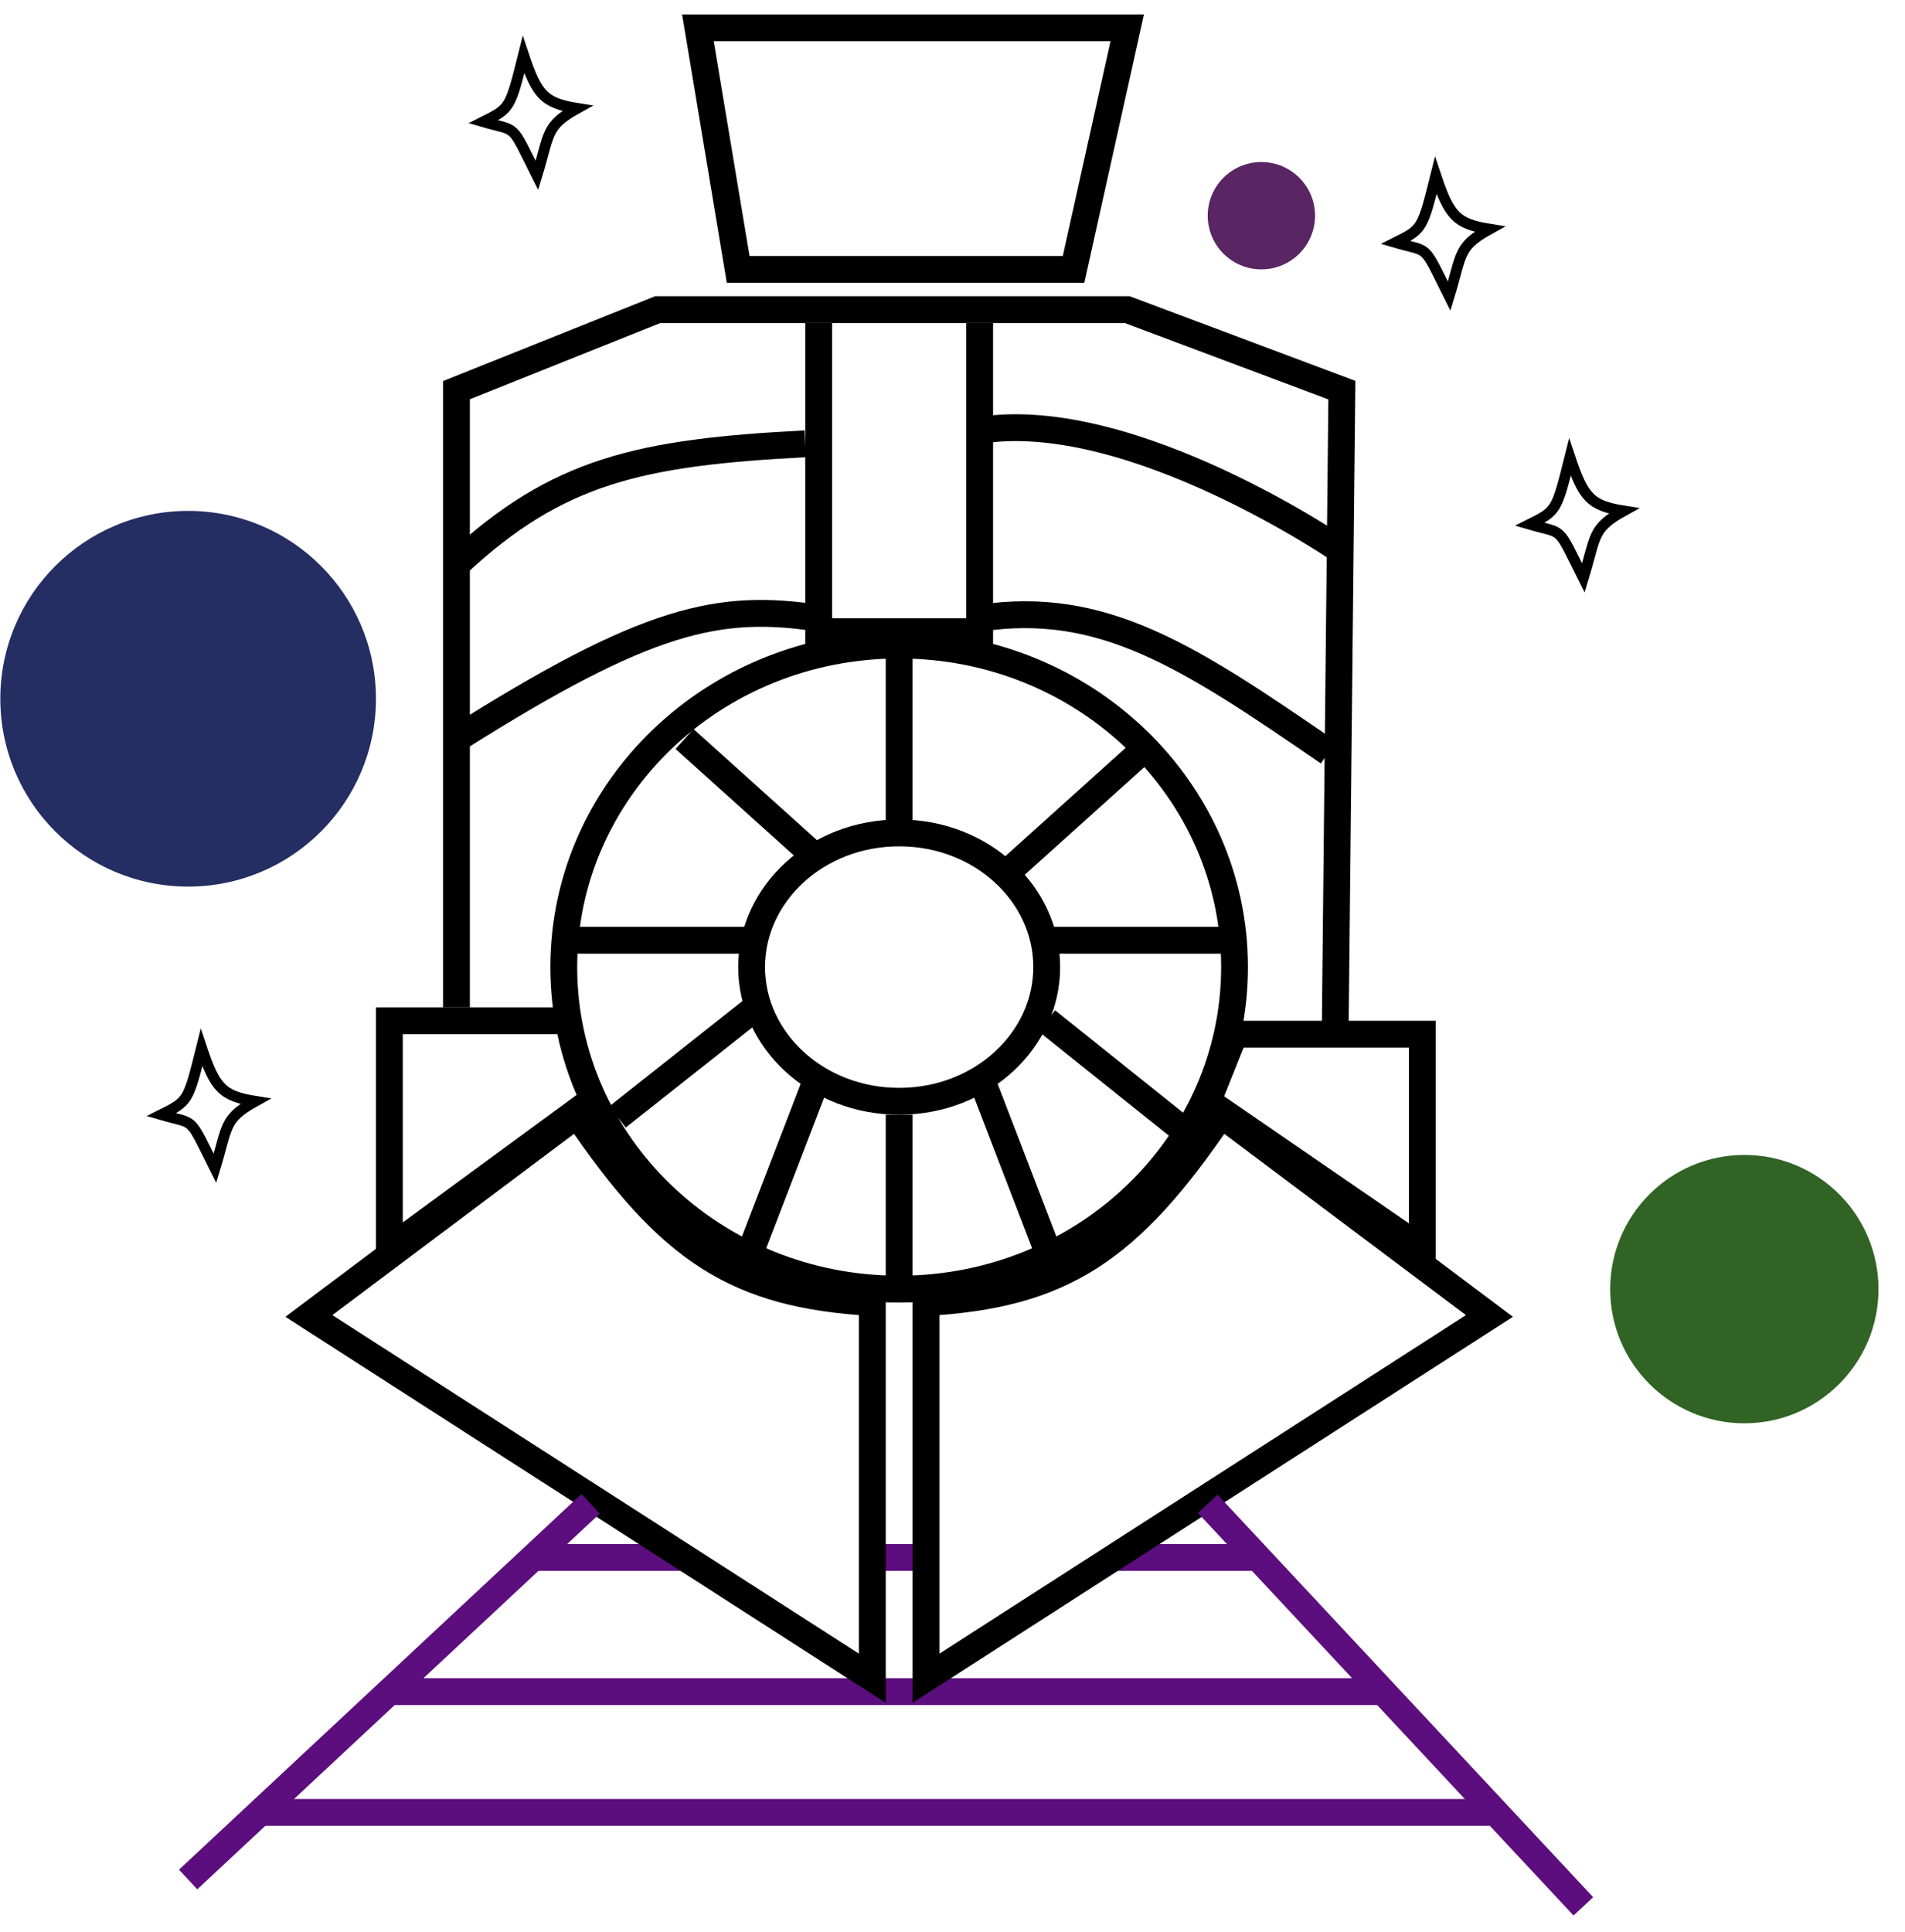 <svg width="71" height="72" viewBox="0 0 71 72" fill="none" xmlns="http://www.w3.org/2000/svg">
<path d="M20.012 58.038L25.512 58.038" stroke="#5C0D7E"/>
<path d="M32.512 58.038L34.512 58.038" stroke="#5C0D7E"/>
<path d="M41.512 58.038L47.012 58.038" stroke="#5C0D7E"/>
<path d="M14.512 63.038L51.644 63.038" stroke="#5C0D7E"/>
<path d="M46.012 36.038C46.012 42.647 40.434 48.038 33.512 48.038C26.59 48.038 21.012 42.647 21.012 36.038C21.012 29.429 26.59 24.038 33.512 24.038C40.434 24.038 46.012 29.429 46.012 36.038Z" stroke="black"/>
<path d="M39.012 36.038C39.012 38.759 36.591 41.038 33.512 41.038C30.432 41.038 28.012 38.759 28.012 36.038C28.012 33.316 30.432 31.038 33.512 31.038C36.591 31.038 39.012 33.316 39.012 36.038Z" stroke="black"/>
<path d="M11.512 49.038L21.512 41.538C24.952 46.629 27.462 48.248 32.512 48.538L32.512 62.538L11.512 49.038Z" stroke="black"/>
<path d="M55.512 49.038L45.512 41.538C42.072 46.629 39.562 48.248 34.512 48.538L34.512 62.538L55.512 49.038Z" stroke="black"/>
<path d="M21.512 38.038L14.512 38.038L14.512 46.538L22.012 41.038" stroke="black"/>
<path d="M17.012 37.538L17.012 14.538L24.512 11.538L42.012 11.538L50.012 14.538L49.762 38.538M49.762 38.538L46.012 38.538L45.012 41.038L53.012 46.538L53.012 38.538L49.762 38.538ZM26.012 1.038L27.512 10.038L40.012 10.038L42.012 1.038L26.012 1.038Z" stroke="black"/>
<path d="M30.512 12.038L30.512 23.538L36.512 23.538L36.512 12.038" stroke="black"/>
<path d="M36.512 16.038C42.159 15.136 50.012 20.538 50.012 20.538" stroke="black"/>
<path d="M49.512 28.038C44.336 24.479 41.115 22.341 36.512 23.038" stroke="black"/>
<path d="M17.012 27.538C24.148 23.023 26.807 22.476 30.512 23.038M33.512 24.038L33.512 31.038" stroke="black"/>
<path d="M37.512 32.538L42.512 28.038" stroke="black"/>
<path d="M39.012 38.038L44.012 42.038" stroke="black"/>
<path d="M33.512 41.538L33.512 48.038" stroke="black"/>
<path d="M28.46 37.315L23.012 41.624" stroke="black"/>
<path d="M17.012 21.038C20.778 17.524 23.863 16.858 30.012 16.538" stroke="black"/>
<path d="M7.012 70.038L22.012 56.038" stroke="#5C0D7E"/>
<path d="M59.012 71.038L45.012 56.038" stroke="#5C0D7E"/>
<path d="M9.824 67.538L55.512 67.538" stroke="#5C0D7E"/>
<path d="M28.012 35.038L21.512 35.038" stroke="black"/>
<path d="M30.512 32.038L25.512 27.538" stroke="black"/>
<path d="M39.012 35.038L45.512 35.038" stroke="black"/>
<path d="M36.512 40.038L39.012 46.538" stroke="black"/>
<path d="M30.512 40.038L28.012 46.538" stroke="black"/>
<path d="M52.012 9.038C53.012 8.538 53.012 8.538 53.512 6.538C54.012 8.038 54.28 8.341 55.512 8.538C54.33 9.193 54.49 9.476 54.012 11.038C53.012 9.038 53.31 9.418 52.012 9.038Z" stroke="black" stroke-width="0.4"/>
<path d="M57.012 19.538C58.012 19.038 58.012 19.038 58.512 17.038C59.012 18.538 59.28 18.841 60.512 19.038C59.33 19.693 59.49 19.976 59.012 21.538C58.012 19.538 58.31 19.918 57.012 19.538Z" stroke="black" stroke-width="0.4"/>
<path d="M18.012 4.538C19.012 4.038 19.012 4.038 19.512 2.038C20.012 3.538 20.28 3.841 21.512 4.038C20.33 4.693 20.49 4.976 20.012 6.538C19.012 4.538 19.31 4.918 18.012 4.538Z" stroke="black" stroke-width="0.4"/>
<path d="M6.012 41.538C7.012 41.038 7.012 41.038 7.512 39.038C8.012 40.538 8.28 40.841 9.512 41.038C8.33 41.693 8.49 41.976 8.012 43.538C7.012 41.538 7.31 41.918 6.012 41.538Z" stroke="black" stroke-width="0.4"/>
<circle cx="7.012" cy="26.038" r="7" fill="#252E63"/>
<circle cx="47.012" cy="8.038" r="2" fill="#592563"/>
<circle cx="65.012" cy="48.038" r="5" fill="#316325"/>
</svg>
